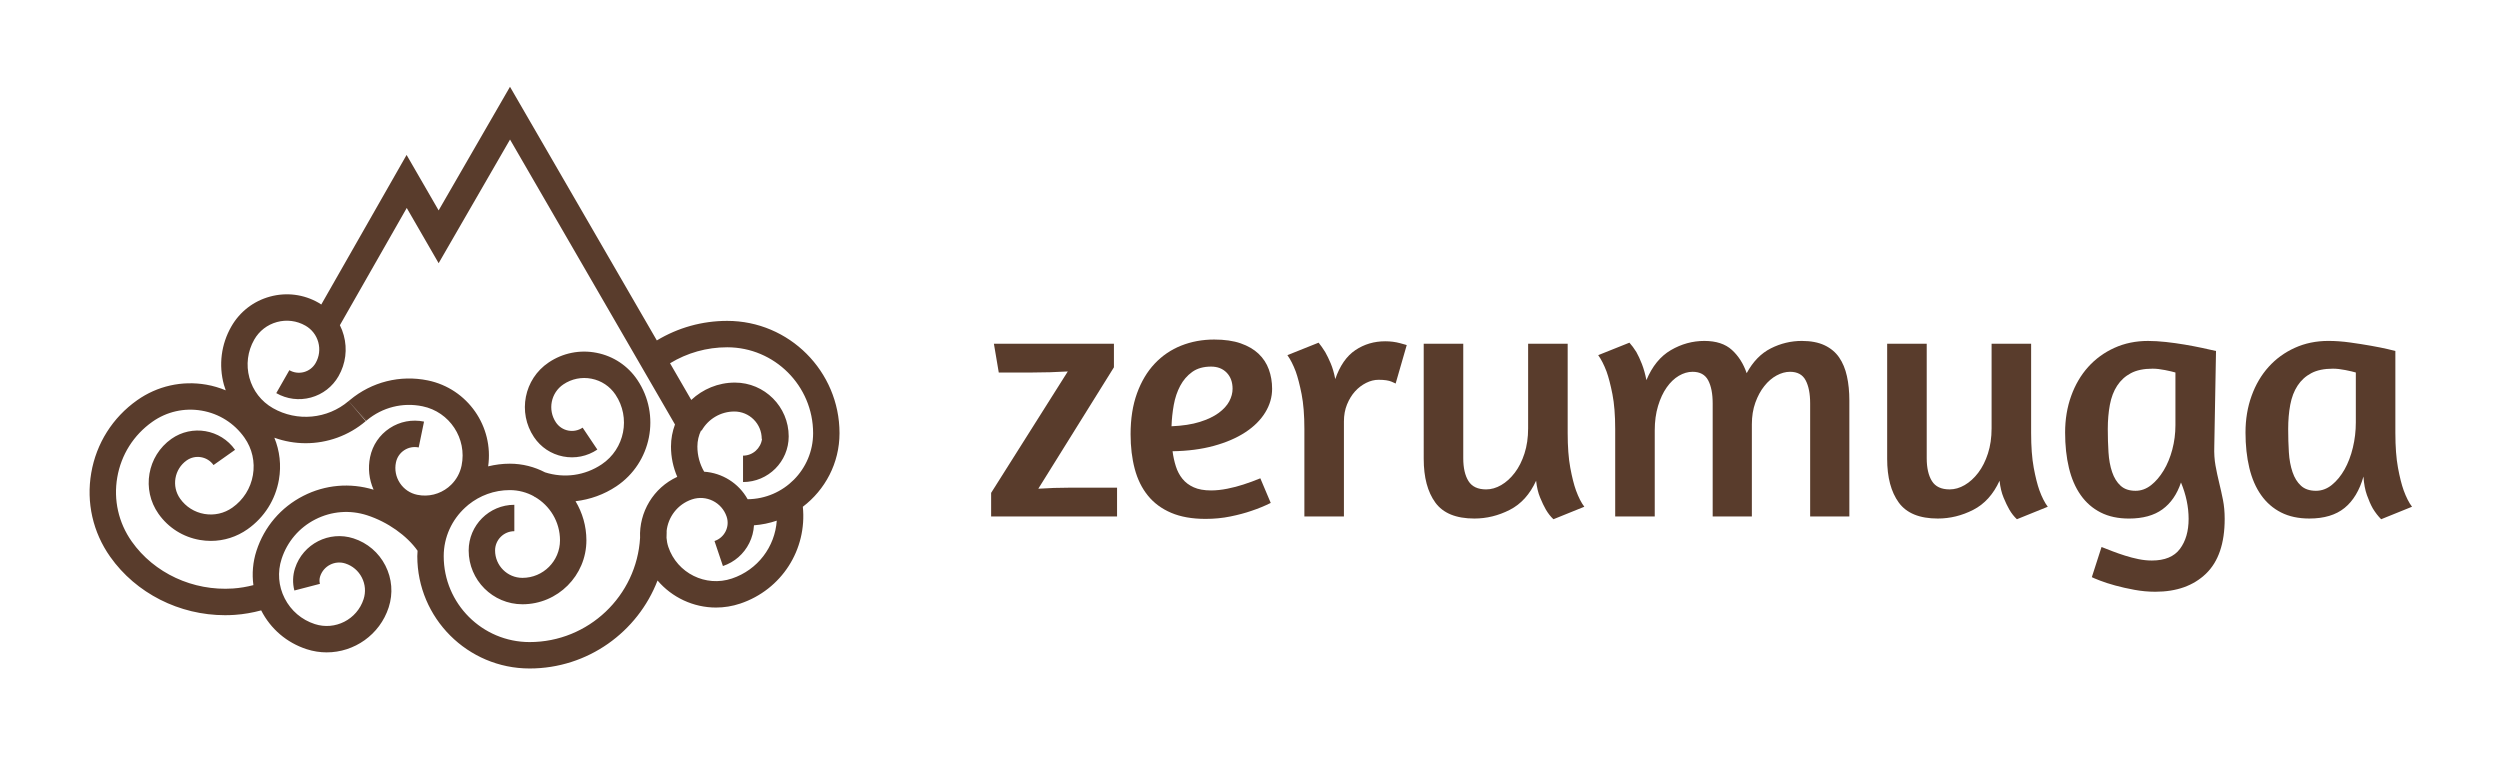 <?xml version="1.0" encoding="utf-8"?>
<!-- Generator: Adobe Illustrator 16.0.0, SVG Export Plug-In . SVG Version: 6.00 Build 0)  -->
<!DOCTYPE svg PUBLIC "-//W3C//DTD SVG 1.1//EN" "http://www.w3.org/Graphics/SVG/1.1/DTD/svg11.dtd">
<svg version="1.1" id="Capa_1" xmlns="http://www.w3.org/2000/svg" xmlns:xlink="http://www.w3.org/1999/xlink" x="0px" y="0px"
	 width="489px" height="151px" viewBox="0 0 489 151" enable-background="new 0 0 489 151" xml:space="preserve">
<g>
	<path fill="#593C2C" d="M164.209,84.73c0-12.11-9.855-21.964-21.967-21.966c-4.92,0-9.619,1.327-13.766,3.824L99.754,16.974
		L85.796,41.153l-6.266-10.85l-16.687,29.26c-0.178-0.116-0.352-0.237-0.538-0.343c-2.9-1.657-6.271-2.085-9.495-1.206
		c-3.223,0.879-5.911,2.961-7.568,5.861c-1.984,3.477-2.498,7.518-1.444,11.38c0.101,0.372,0.229,0.732,0.356,1.093
		c-1.22-0.501-2.498-0.886-3.83-1.115c-4.757-0.816-9.557,0.265-13.502,3.053c-4.791,3.385-7.98,8.433-8.975,14.216
		c-0.996,5.782,0.319,11.606,3.705,16.397c5.057,7.16,13.536,11.432,22.471,11.432c0.632,0,1.268-0.022,1.905-0.065
		c1.756-0.12,3.479-0.426,5.159-0.876l0,0c1.854,3.637,5.013,6.332,8.895,7.592c1.301,0.422,2.623,0.623,3.922,0.623
		c5.373,0,10.381-3.429,12.126-8.809c0.882-2.719,0.652-5.621-0.647-8.168c-1.299-2.549-3.513-4.438-6.233-5.32
		c-4.759-1.546-9.895,1.071-11.44,5.836c-0.46,1.416-0.504,2.924-0.131,4.359l4.998-1.302c-0.126-0.48-0.109-0.987,0.045-1.465
		c0.667-2.054,2.878-3.184,4.934-2.517c1.409,0.456,2.554,1.435,3.226,2.754c0.674,1.319,0.792,2.82,0.336,4.229
		c-1.29,3.972-5.568,6.159-9.542,4.867c-2.569-0.834-4.66-2.619-5.887-5.024c-1.227-2.406-1.444-5.147-0.608-7.717
		c1.094-3.376,3.438-6.123,6.6-7.735c3.161-1.611,6.762-1.896,10.137-0.802c4,1.298,7.769,3.97,9.861,6.935
		c-0.02,0.354-0.054,0.705-0.054,1.063c0,12.112,9.853,21.966,21.965,21.966c11.401,0,21.156-7.156,25.026-17.21
		c2.837,3.333,7.03,5.292,11.43,5.292c1.582,0,3.189-0.252,4.768-0.783c8.08-2.719,13.069-10.564,12.222-18.932
		C161.383,95.814,164.209,90.603,164.209,84.73z M142.242,67.929c9.265,0.001,16.803,7.539,16.803,16.801
		c0,7.086-5.734,12.854-12.807,12.919c-1.751-3.153-4.991-5.15-8.504-5.384c-0.866-1.489-1.325-3.174-1.325-4.924
		c0-1.13,0.264-2.197,0.721-3.154l0.101,0.057c1.303-2.314,3.756-3.753,6.405-3.753c0.001,0,0.001,0,0.001,0
		c1.431,0,2.777,0.558,3.789,1.568c1.01,1.012,1.568,2.356,1.567,3.787h0.062c-0.244,1.845-1.809,3.278-3.718,3.278v5.164
		c4.925,0,8.932-4.007,8.932-8.933c0-5.801-4.719-10.521-10.521-10.521c-3.3,0-6.297,1.295-8.535,3.392l-4.152-7.172
		C134.427,69.013,138.243,67.929,142.242,67.929z M103.591,125.59c-9.265,0-16.801-7.537-16.801-16.802
		c0-3.767,1.629-7.15,4.208-9.515c0.217-0.176,0.425-0.361,0.63-0.551c2.216-1.784,5.026-2.858,8.086-2.858
		c1.718,0,3.332,0.445,4.737,1.223l-0.017,0.044c0.059,0.021,0.119,0.034,0.178,0.055c2.938,1.7,4.924,4.87,4.924,8.502
		c0,4.048-3.293,7.342-7.343,7.342c-2.954,0-5.356-2.402-5.356-5.357c0-2.078,1.691-3.769,3.767-3.769v-5.165
		c-4.924,0-8.932,4.008-8.932,8.934c0,5.802,4.721,10.522,10.521,10.522c6.897,0,12.507-5.611,12.507-12.507
		c0-2.798-0.784-5.408-2.124-7.651c2.831-0.328,5.584-1.306,7.999-2.925c6.862-4.604,8.7-13.935,4.097-20.796
		c-1.861-2.774-4.692-4.658-7.97-5.303c-3.28-0.646-6.612,0.023-9.382,1.885c-4.816,3.23-6.105,9.778-2.876,14.596
		c1.33,1.983,3.35,3.329,5.692,3.79c2.338,0.461,4.721-0.016,6.703-1.347l-2.876-4.288c-0.835,0.561-1.844,0.761-2.828,0.568
		c-0.987-0.194-1.839-0.763-2.4-1.599c-1.646-2.454-0.99-5.788,1.464-7.434c1.627-1.093,3.581-1.484,5.507-1.106
		c1.925,0.379,3.586,1.484,4.679,3.113c3.016,4.498,1.812,10.613-2.685,13.632c-3.302,2.214-7.32,2.766-11.09,1.571
		c-2.066-1.077-4.408-1.695-6.896-1.695c-1.459,0-2.873,0.193-4.233,0.521c1.12-7.773-3.996-15.199-11.788-16.807
		c-5.425-1.117-10.983,0.276-15.244,3.826l0,0l-0.002,0.002c-0.001,0.001-0.003,0.003-0.007,0.005l0,0l-0.244,0.207l3.394,3.893
		l0.15-0.127l-1.646-1.99l1.654,1.983c3.048-2.544,7.02-3.546,10.9-2.74c5.304,1.094,8.728,6.3,7.635,11.604
		c-0.303,1.463-1.024,2.733-2.012,3.716c-0.21,0.172-0.403,0.36-0.604,0.54c-1.647,1.312-3.84,1.914-6.059,1.451
		c-1.402-0.289-2.606-1.105-3.393-2.302c-0.787-1.195-1.061-2.625-0.77-4.026c0.204-0.987,0.778-1.835,1.617-2.388
		c0.842-0.555,1.849-0.744,2.833-0.542l1.044-5.059c-2.338-0.48-4.722-0.024-6.714,1.286s-3.355,3.32-3.838,5.657
		c-0.449,2.176-0.197,4.385,0.688,6.377c-4.591-1.396-9.458-0.982-13.743,1.205c-4.391,2.239-7.646,6.054-9.165,10.74
		c-0.716,2.205-0.901,4.491-0.604,6.722c-1.3,0.336-2.631,0.565-3.988,0.658c-7.831,0.529-15.424-2.989-19.807-9.193
		c-2.589-3.664-3.596-8.119-2.833-12.542c0.761-4.423,3.199-8.285,6.865-10.873c2.819-1.992,6.246-2.762,9.646-2.182
		c3.402,0.586,6.373,2.462,8.365,5.282l2.108-1.489l-2.108,1.49c1.513,2.143,2.103,4.745,1.657,7.331
		c-0.445,2.585-1.871,4.842-4.014,6.356c-1.602,1.132-3.545,1.571-5.48,1.239c-1.934-0.332-3.62-1.397-4.752-3
		c-1.705-2.413-1.128-5.764,1.284-7.468c1.698-1.196,4.057-0.791,5.255,0.905l4.218-2.98c-2.841-4.02-8.424-4.981-12.452-2.143
		c-4.739,3.348-5.87,9.927-2.523,14.665c1.928,2.729,4.803,4.544,8.094,5.11c0.716,0.123,1.434,0.184,2.147,0.184
		c2.56,0,5.055-0.786,7.188-2.295c3.271-2.31,5.447-5.754,6.125-9.698c0.484-2.806,0.155-5.619-0.898-8.189
		c1.984,0.713,4.057,1.074,6.125,1.074c4.216,0,8.404-1.463,11.746-4.311l-3.35-3.931c-4.132,3.523-10.079,4.078-14.799,1.382
		c-2.278-1.3-3.914-3.411-4.603-5.942c-0.691-2.531-0.354-5.181,0.947-7.458c0.972-1.703,2.55-2.925,4.443-3.441
		c1.888-0.514,3.87-0.265,5.573,0.708c1.242,0.71,2.135,1.861,2.512,3.241s0.193,2.824-0.518,4.066
		c-0.5,0.875-1.308,1.502-2.28,1.768c-0.972,0.265-1.985,0.136-2.861-0.364l-2.56,4.485c2.073,1.182,4.479,1.488,6.781,0.86
		c2.302-0.629,4.221-2.116,5.405-4.188c1.394-2.439,1.755-5.276,1.014-7.988c-0.188-0.689-0.442-1.349-0.756-1.972L79.56,40.679
		l6.238,10.801l13.963-24.187l32.265,55.736c-0.498,1.347-0.782,2.795-0.782,4.312c0,2.066,0.424,4.072,1.227,5.93
		c-4.673,2.14-7.493,6.919-7.272,11.923C124.549,116.551,115.106,125.59,103.591,125.59z M143.167,113.157
		c-5.132,1.729-10.715-1.045-12.443-6.177c-0.198-0.592-0.308-1.192-0.353-1.788c0.019-0.414,0.032-0.83,0.032-1.25h-0.022
		c0.272-2.794,2.135-5.311,4.961-6.261c2.799-0.943,5.844,0.569,6.787,3.369c0.321,0.954,0.252,1.976-0.196,2.877
		c-0.447,0.901-1.221,1.575-2.176,1.897l1.647,4.894c2.263-0.762,4.092-2.357,5.154-4.494c0.548-1.102,0.853-2.28,0.918-3.474
		c1.55-0.116,3.043-0.426,4.46-0.908C151.581,106.948,148.222,111.458,143.167,113.157z"/>
	<g>
		<path fill="#593C2C" d="M193.865,101.019v-4.613l14.995-23.749c-2.306,0.135-4.591,0.204-6.853,0.204h-6.649l-0.951-5.632h23.478
			v4.614l-14.792,23.749c2.035-0.136,4.071-0.203,6.107-0.203h9.296v5.631H193.865z"/>
		<path fill="#593C2C" d="M222.398,76.931c0.836-2.306,1.99-4.241,3.459-5.801c1.47-1.561,3.2-2.737,5.191-3.529
			c1.99-0.79,4.139-1.187,6.446-1.187c2.037,0,3.767,0.25,5.191,0.747c1.425,0.499,2.588,1.177,3.495,2.037
			c0.904,0.86,1.571,1.877,2.001,3.053c0.43,1.177,0.645,2.443,0.645,3.8c0,1.628-0.452,3.179-1.357,4.647
			c-0.905,1.47-2.204,2.76-3.901,3.867c-1.696,1.109-3.744,1.991-6.141,2.646c-2.397,0.657-5.088,1.008-8.074,1.052
			c0.135,1.041,0.35,2.026,0.645,2.951c0.293,0.928,0.722,1.742,1.289,2.443c0.564,0.702,1.3,1.255,2.205,1.662
			c0.904,0.407,2.036,0.611,3.395,0.611c0.993,0,2.057-0.113,3.189-0.34c1.129-0.227,2.169-0.497,3.12-0.813
			c1.13-0.361,2.239-0.77,3.325-1.222l2.036,4.817c-1.178,0.589-2.444,1.109-3.799,1.56c-1.179,0.409-2.535,0.771-4.073,1.086
			c-1.538,0.316-3.167,0.477-4.886,0.477c-2.624,0-4.862-0.397-6.716-1.188c-1.856-0.79-3.372-1.909-4.547-3.359
			c-1.176-1.445-2.036-3.188-2.579-5.223c-0.542-2.036-0.814-4.299-0.814-6.787C221.142,81.908,221.559,79.238,222.398,76.931z
			 M233.186,72.758c-0.974,0.702-1.752,1.607-2.34,2.715c-0.589,1.108-1.007,2.353-1.255,3.731c-0.249,1.38-0.396,2.771-0.441,4.174
			c2.171-0.09,4.014-0.374,5.53-0.85c1.516-0.475,2.748-1.062,3.698-1.763c0.95-0.701,1.639-1.46,2.07-2.273
			c0.429-0.814,0.645-1.629,0.645-2.442c0-1.312-0.386-2.365-1.153-3.156c-0.771-0.791-1.789-1.188-3.053-1.188
			C235.391,71.706,234.158,72.057,233.186,72.758z"/>
		<path fill="#593C2C" d="M267.214,74.896c-0.814,0.407-1.537,0.961-2.172,1.662c-0.632,0.702-1.153,1.552-1.56,2.545
			c-0.407,0.996-0.61,2.103-0.61,3.325v18.591h-7.735V83.921c0-2.716-0.183-4.988-0.542-6.82c-0.363-1.832-0.747-3.313-1.153-4.444
			c-0.498-1.311-1.042-2.375-1.629-3.189l6.106-2.442c0.407,0.498,0.836,1.109,1.288,1.832c0.361,0.634,0.725,1.38,1.087,2.24
			c0.361,0.858,0.655,1.877,0.882,3.052c0.904-2.623,2.216-4.511,3.936-5.665c1.719-1.154,3.664-1.73,5.836-1.73
			c1.04,0,2.012,0.125,2.917,0.373c0.905,0.249,1.334,0.373,1.29,0.373l-2.172,7.532c0.044,0-0.214-0.124-0.779-0.373
			c-0.567-0.248-1.417-0.374-2.546-0.374C268.843,74.285,268.028,74.488,267.214,74.896z"/>
		<path fill="#593C2C" d="M298.901,67.228h7.736v17.438c0,2.714,0.168,4.988,0.509,6.819c0.339,1.833,0.712,3.314,1.119,4.445
			c0.497,1.356,1.039,2.419,1.628,3.188l-6.039,2.443c-0.542-0.5-1.041-1.13-1.492-1.901c-0.363-0.632-0.736-1.413-1.118-2.34
			c-0.387-0.927-0.646-2.024-0.782-3.291c-1.221,2.669-2.94,4.569-5.155,5.699c-2.218,1.132-4.526,1.697-6.922,1.697
			c-3.575,0-6.12-1.041-7.634-3.121c-1.516-2.08-2.273-4.93-2.273-8.55V67.228h7.735v22.391c0,1.901,0.339,3.393,1.019,4.478
			c0.677,1.087,1.83,1.63,3.459,1.63c0.995,0,1.979-0.282,2.952-0.848s1.854-1.368,2.647-2.409c0.79-1.04,1.425-2.296,1.899-3.767
			c0.475-1.469,0.712-3.109,0.712-4.918V67.228z"/>
		<path fill="#593C2C" d="M354.066,101.019V78.899c0-1.899-0.294-3.404-0.883-4.512c-0.587-1.108-1.605-1.663-3.053-1.663
			c-0.859,0-1.729,0.237-2.612,0.711c-0.883,0.476-1.687,1.165-2.409,2.07c-0.723,0.906-1.312,1.991-1.764,3.257
			c-0.453,1.268-0.679,2.671-0.679,4.207v18.049H335V78.899c0-1.899-0.296-3.404-0.883-4.512c-0.589-1.108-1.605-1.663-3.053-1.663
			c-0.905,0-1.798,0.261-2.682,0.781c-0.881,0.52-1.673,1.278-2.374,2.272c-0.702,0.995-1.267,2.205-1.695,3.63
			c-0.432,1.427-0.646,3.021-0.646,4.785v16.826h-7.735V83.921c0-2.716-0.182-4.988-0.542-6.82
			c-0.362-1.832-0.747-3.313-1.153-4.444c-0.5-1.311-1.042-2.375-1.629-3.189l6.106-2.442c0.452,0.498,0.904,1.109,1.358,1.832
			c0.359,0.634,0.722,1.414,1.084,2.341c0.361,0.928,0.655,1.98,0.883,3.154c1.131-2.713,2.725-4.67,4.782-5.868
			c2.059-1.2,4.242-1.8,6.55-1.8c2.306,0,4.104,0.589,5.393,1.765c1.29,1.178,2.251,2.691,2.885,4.546
			c1.221-2.261,2.793-3.877,4.716-4.851c1.922-0.973,3.946-1.46,6.073-1.46c1.764,0,3.244,0.284,4.443,0.849
			c1.199,0.566,2.148,1.358,2.851,2.375c0.701,1.019,1.21,2.24,1.525,3.665c0.316,1.424,0.477,3.02,0.477,4.783v22.663H354.066z"/>
		<path fill="#593C2C" d="M389.555,67.228h7.733v17.438c0,2.714,0.17,4.988,0.509,6.819c0.341,1.833,0.714,3.314,1.119,4.445
			c0.499,1.356,1.041,2.419,1.63,3.188l-6.039,2.443c-0.542-0.5-1.041-1.13-1.493-1.901c-0.361-0.632-0.736-1.413-1.119-2.34
			c-0.385-0.927-0.646-2.024-0.78-3.291c-1.221,2.669-2.941,4.569-5.156,5.699c-2.218,1.132-4.523,1.697-6.921,1.697
			c-3.574,0-6.119-1.041-7.635-3.121c-1.515-2.08-2.273-4.93-2.273-8.55V67.228h7.736v22.391c0,1.901,0.339,3.393,1.019,4.478
			c0.677,1.087,1.831,1.63,3.459,1.63c0.995,0,1.979-0.282,2.951-0.848s1.854-1.368,2.648-2.409c0.791-1.04,1.423-2.296,1.898-3.767
			c0.475-1.469,0.714-3.109,0.714-4.918V67.228z"/>
		<path fill="#593C2C" d="M411.062,106.991c0.679,0.271,1.401,0.552,2.172,0.847c0.769,0.295,1.583,0.577,2.441,0.849
			c0.859,0.272,1.731,0.498,2.613,0.679c0.883,0.181,1.754,0.271,2.612,0.271c2.532,0,4.364-0.757,5.497-2.273
			c1.13-1.516,1.696-3.472,1.696-5.868c0-2.354-0.499-4.728-1.493-7.125c-0.771,2.307-1.979,4.06-3.631,5.258
			c-1.65,1.199-3.832,1.799-6.547,1.799c-2.127,0-3.97-0.396-5.529-1.188c-1.562-0.79-2.862-1.922-3.902-3.394
			c-1.04-1.47-1.81-3.244-2.308-5.325c-0.499-2.081-0.747-4.388-0.747-6.923c0-2.577,0.397-4.962,1.188-7.158
			c0.791-2.193,1.9-4.081,3.324-5.665c1.426-1.582,3.133-2.827,5.123-3.732c1.99-0.905,4.185-1.358,6.581-1.358
			c1.086,0,2.251,0.07,3.496,0.205c1.243,0.136,2.466,0.306,3.664,0.509c1.197,0.203,2.328,0.419,3.393,0.645
			c1.062,0.227,1.978,0.431,2.747,0.61l-0.338,18.66c-0.047,1.357,0.033,2.602,0.236,3.732c0.205,1.132,0.439,2.251,0.713,3.359
			c0.271,1.109,0.52,2.227,0.746,3.357c0.227,1.132,0.339,2.376,0.339,3.733c0,4.793-1.22,8.367-3.663,10.719
			c-2.444,2.353-5.746,3.53-9.906,3.53c-1.358,0-2.716-0.127-4.072-0.374c-1.357-0.248-2.612-0.531-3.765-0.847
			c-1.155-0.318-2.138-0.636-2.952-0.952c-0.814-0.315-1.358-0.541-1.629-0.678L411.062,106.991z M420.732,94.912
			c0.926-0.722,1.753-1.684,2.476-2.884c0.724-1.196,1.288-2.566,1.697-4.104c0.406-1.537,0.609-3.122,0.609-4.75V72.86
			c-0.452-0.135-1.131-0.293-2.036-0.475c-0.903-0.181-1.718-0.272-2.441-0.272c-1.719,0-3.132,0.296-4.24,0.883
			c-1.108,0.588-2.001,1.404-2.68,2.444c-0.68,1.04-1.154,2.284-1.426,3.73c-0.271,1.448-0.407,3.031-0.407,4.751
			c0,1.583,0.044,3.098,0.137,4.545c0.089,1.448,0.327,2.738,0.711,3.868c0.385,1.132,0.938,2.025,1.664,2.68
			c0.722,0.658,1.693,0.984,2.916,0.984C418.799,95.998,419.804,95.636,420.732,94.912z"/>
		<path fill="#593C2C" d="M468.534,84.666c0,2.714,0.171,4.988,0.51,6.819c0.339,1.833,0.711,3.314,1.119,4.445
			c0.497,1.356,1.04,2.419,1.629,3.188l-6.038,2.443c-0.589-0.589-1.132-1.29-1.63-2.104c-0.408-0.722-0.791-1.595-1.152-2.612
			c-0.363-1.017-0.589-2.227-0.68-3.629c-0.77,2.714-2.002,4.76-3.698,6.14c-1.695,1.38-3.993,2.07-6.888,2.07
			c-2.126,0-3.968-0.396-5.529-1.188c-1.56-0.79-2.861-1.922-3.901-3.394c-1.041-1.47-1.811-3.244-2.308-5.325
			c-0.498-2.081-0.747-4.388-0.747-6.923c0-2.577,0.396-4.962,1.188-7.158c0.791-2.193,1.899-4.081,3.325-5.665
			c1.424-1.582,3.131-2.827,5.124-3.732c1.988-0.905,4.181-1.358,6.581-1.358c1.357,0,2.769,0.103,4.241,0.307
			c1.469,0.203,2.838,0.419,4.105,0.645c1.265,0.225,2.339,0.44,3.222,0.644c0.882,0.204,1.392,0.329,1.526,0.373V84.666z
			 M456.117,94.845c0.95-0.77,1.775-1.775,2.477-3.019c0.701-1.245,1.242-2.671,1.629-4.277c0.384-1.604,0.577-3.243,0.577-4.919
			v-9.77c-0.453-0.135-1.132-0.293-2.036-0.475c-0.906-0.181-1.72-0.272-2.441-0.272c-1.722,0-3.135,0.296-4.242,0.883
			c-1.109,0.588-2.003,1.404-2.681,2.444c-0.679,1.04-1.153,2.284-1.425,3.73c-0.272,1.448-0.406,3.031-0.406,4.751
			c0,1.583,0.044,3.098,0.134,4.545c0.091,1.448,0.328,2.738,0.714,3.868c0.384,1.132,0.938,2.025,1.661,2.68
			c0.725,0.658,1.698,0.984,2.919,0.984C454.127,95.998,455.168,95.615,456.117,94.845z"/>
	</g>
</g>
</svg>
